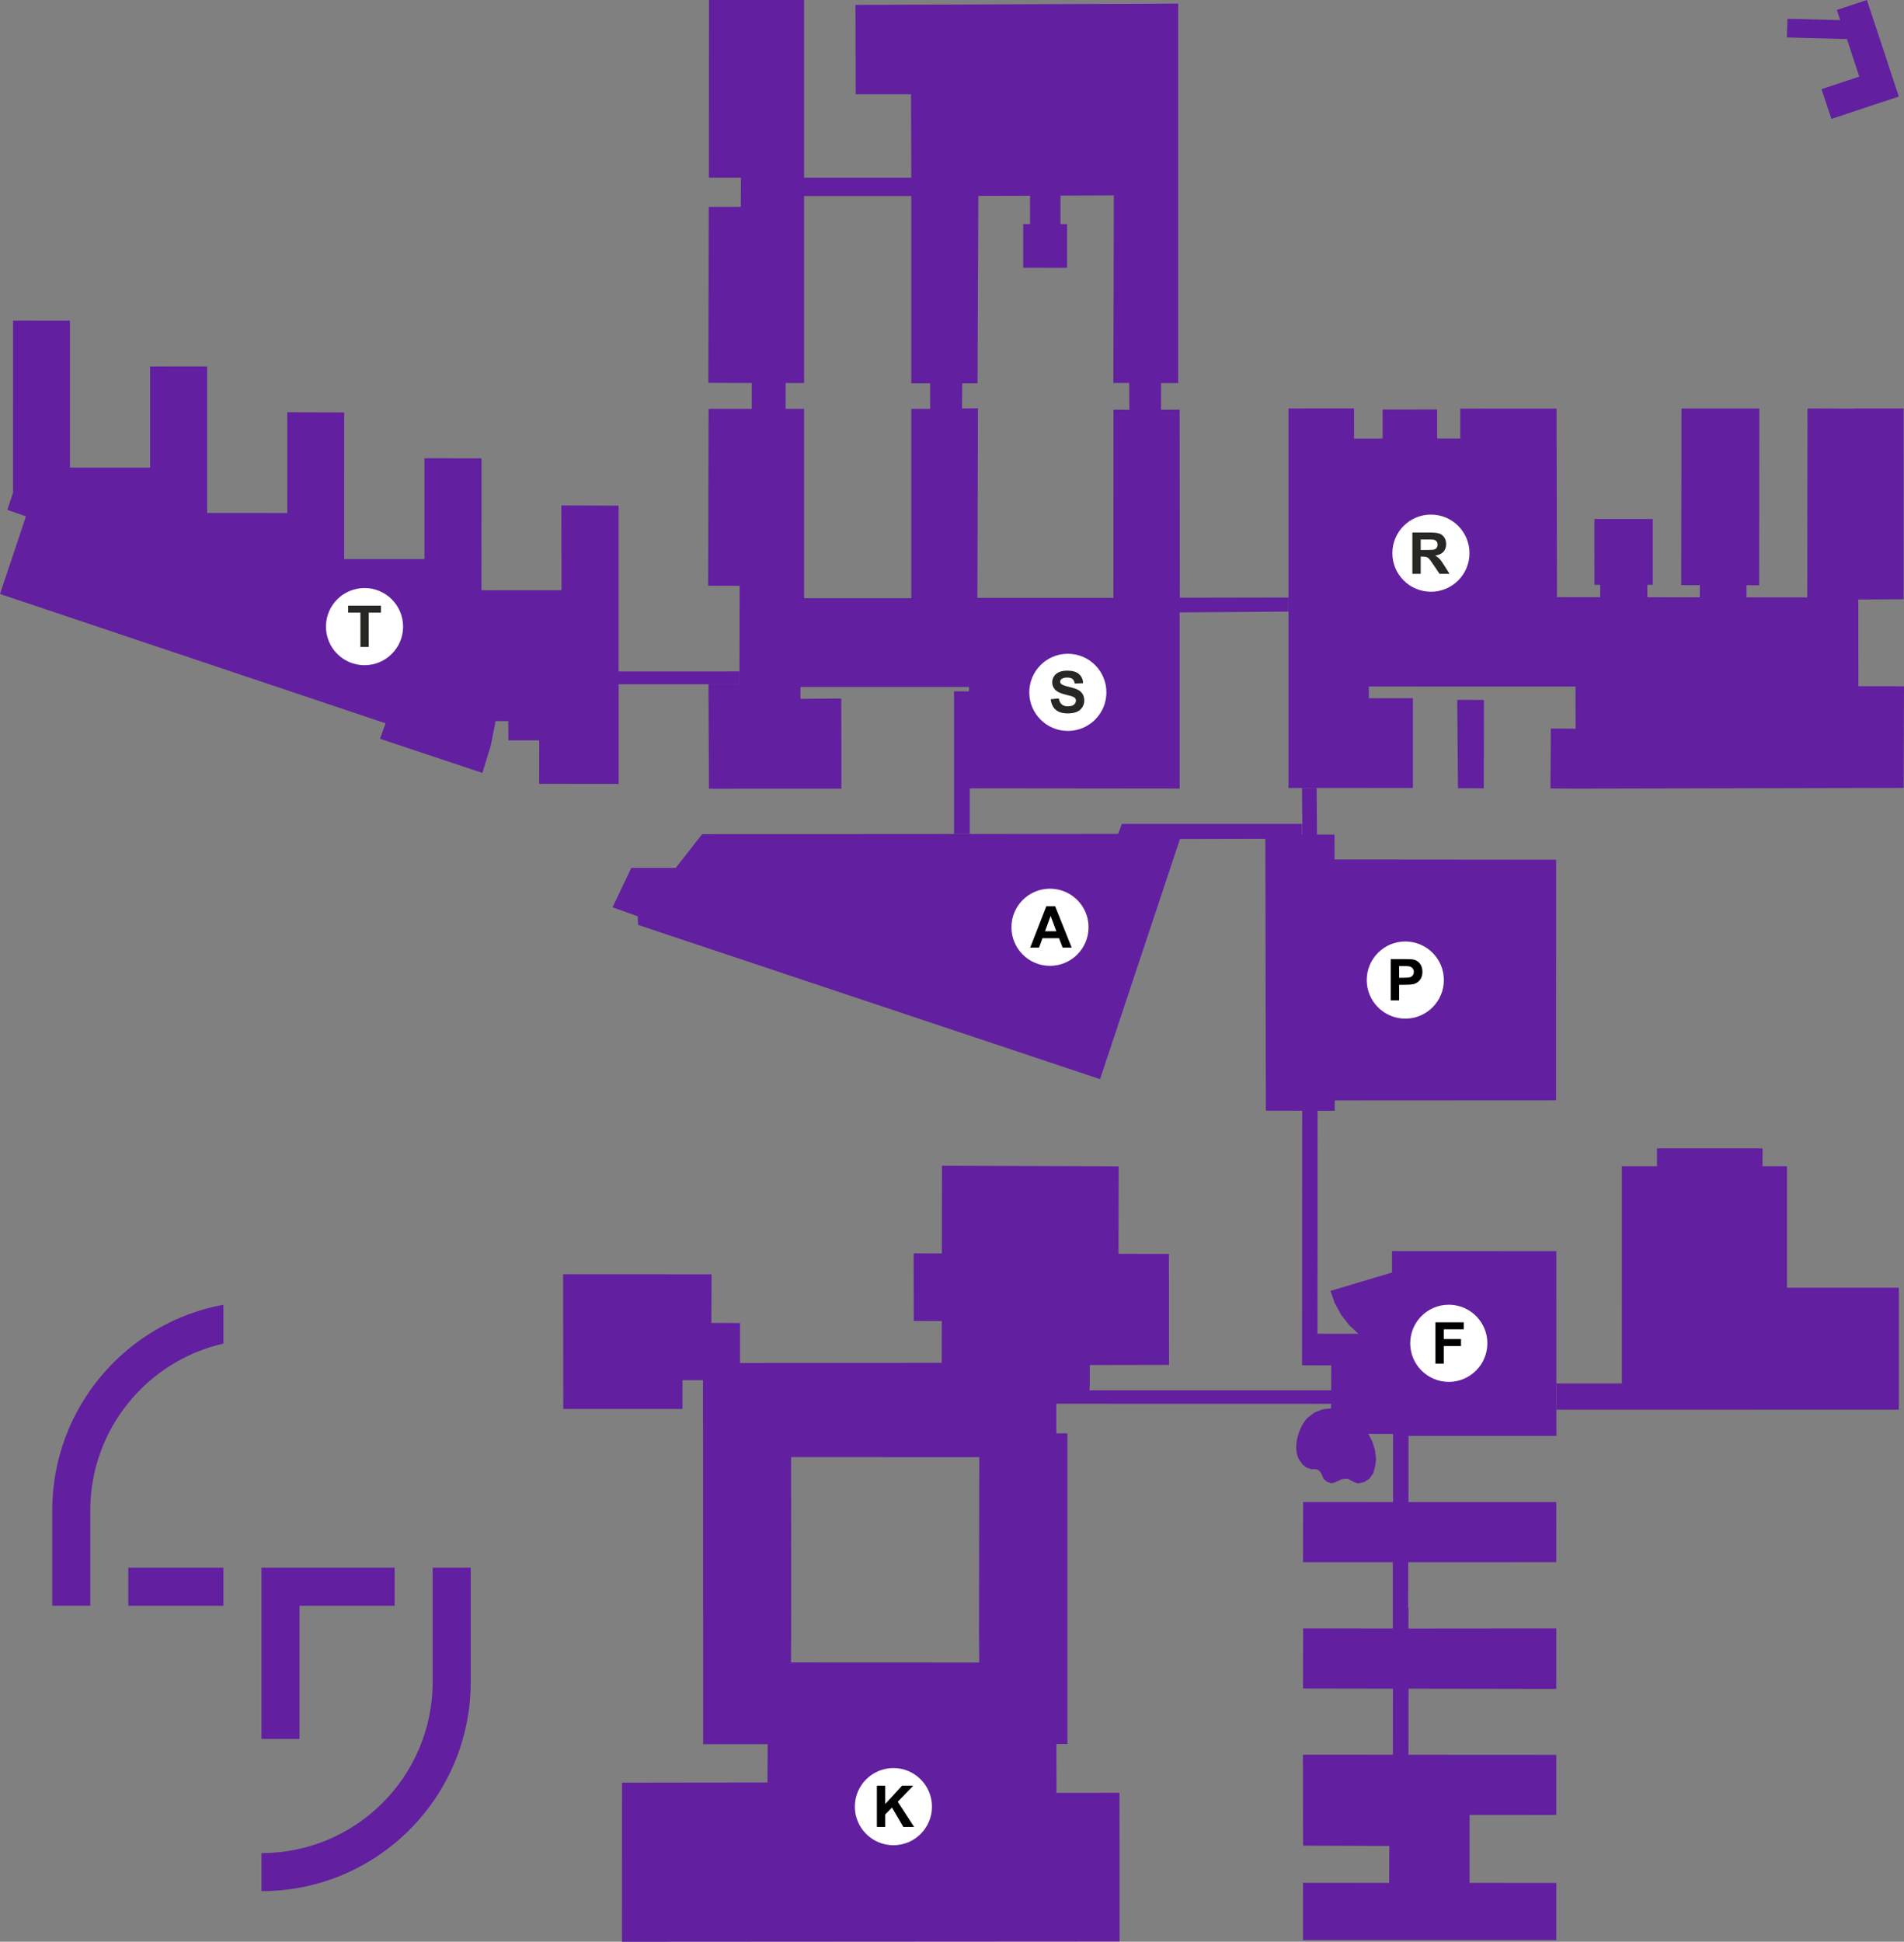 <?xml version="1.0" encoding="UTF-8"?>
<!DOCTYPE svg PUBLIC "-//W3C//DTD SVG 1.1//EN" "http://www.w3.org/Graphics/SVG/1.1/DTD/svg11.dtd">
<svg version="1.1" xmlns="http://www.w3.org/2000/svg" xmlns:xlink="http://www.w3.org/1999/xlink" x="0" y="0" width="332.322" height="338.792" viewBox="0, 0, 332.322, 338.792">
  <rect x="0" y="0" width="332.322" height="338.792" fill="#808080" stroke="none"/>
  <g id="Layer_1" transform="translate(-130.768, -166.794)">
    <path d="M385.113,288.899 L389.771,288.914 L389.748,304.339 L385.239,304.328 L385.113,288.899" fill="#621FA0"/>
    <path d="M355.662,238.058 L357.719,238.077 L357.72,238.054 L363.51,238.052 L367.106,238.05 L367.108,243.318 L372.095,243.316 L372.092,238.247 L374.81,238.245 L381.6,238.241 L381.605,243.31 L385.64,243.308 L385.639,238.094 L392.947,238.091 L398.872,238.089 L402.44,238.089 L402.518,269.071 L402.515,270.987 L410.063,270.995 L410.063,268.84 L409.059,268.84 L409.054,257.348 L419.246,257.343 L419.237,268.833 L418.294,268.832 L418.292,271.003 L427.458,271.013 L427.457,269.97 L427.457,268.892 L424.208,268.887 L424.252,238.076 L429.77,238.079 L437.844,238.079 L437.844,238.082 L437.805,268.906 L435.604,268.904 L435.604,271.022 L446.198,271.033 L446.209,269.016 L446.246,238.073 L448.592,238.075 L454.372,238.093 L454.374,238.058 L463.027,238.058 L463.025,268.996 L463.022,271.356 L456.482,271.388 L455.113,271.388 L455.131,284.395 L455.131,286.525 L463.09,286.533 L463.031,304.271 L405.782,304.396 L401.381,304.367 L401.448,293.908 L405.768,293.937 L405.76,286.584 L369.685,286.574 L369.686,288.626 L377.375,288.608 L377.379,304.279 L355.662,304.288 L355.662,238.058" fill="#621FA0"/>
    <path d="M358.085,312.419 L358.02,304.284 L360.57,304.279 L360.635,312.416 L363.689,312.413 L363.693,316.758 L402.377,316.793 L402.363,358.774 L363.73,358.794 L363.732,360.599 L361.039,360.605 L351.709,360.577 L351.653,332.44 L351.648,324.83 L351.645,324.83 L351.614,312.426 L358.085,312.419" fill="#621FA0"/>
    <path d="M259.417,166.794 L271.11,166.794 L271.11,197.797 L289.827,197.797 L289.776,183.229 L280.125,183.234 L280.08,167.648 L336.41,167.423 L336.41,233.624 L333.419,233.618 L333.413,238.284 L336.657,238.275 L336.691,271.085 L355.662,271.051 L355.662,273.502 L336.661,273.644 L336.661,304.382 L299.898,304.342 L299.898,286.659 L270.838,286.659 L270.482,286.661 L270.49,288.73 L277.603,288.671 L277.627,298.707 L277.627,304.399 L254.5,304.408 L254.425,286.184 L259.823,286.184 L259.825,285.424 L259.854,271.215 L259.853,269.006 L254.369,268.989 L254.443,238.132 L261.977,238.136 L261.99,233.61 L254.405,233.588 L254.468,202.902 L260.072,202.889 L260.086,197.797 L254.492,197.794 L254.51,166.794 L259.417,166.794 M301.517,202.863 L301.385,233.665 L298.713,233.666 L298.676,238.065 L301.462,238.029 L301.357,271.105 L325.104,271.105 L325.118,238.272 L327.882,238.3 L327.858,233.608 L325.096,233.602 L325.174,202.844 L325.174,200.886 L315.866,200.92 L315.866,205.903 L317.012,205.912 L317.012,213.524 L309.359,213.512 L309.359,205.898 L310.559,205.898 L310.546,200.947 L301.517,200.971 L301.517,202.863 M271.11,271.166 L289.827,271.166 L289.827,238.136 L293.113,238.136 L293.113,233.665 L289.827,233.665 L289.827,200.997 L271.11,200.997 L271.11,233.61 L267.892,233.61 L267.892,238.136 L271.11,238.136 L271.11,271.166" fill="#621FA0"/>
    <path d="M358.057,360.601 L360.739,360.605 L360.717,399.503 L367.864,399.507 L366.211,397.954 L364.825,396.159 L363.74,394.169 L362.985,392.031 L373.732,388.813 L373.733,385.085 L402.406,385.099 L402.418,409.275 L402.416,409.275 L402.419,417.325 L376.603,417.319 L376.6,428.874 L402.405,428.88 L402.402,439.363 L376.553,439.368 L376.54,447.321 L376.603,447.321 L376.598,450.942 L402.403,450.919 L402.397,461.475 L376.617,461.434 L376.604,469.314 L376.603,469.314 L376.598,472.956 L402.398,472.971 L402.405,483.458 L387.268,483.469 L387.268,495.317 L402.404,495.321 L402.401,505.299 L358.193,505.289 L358.196,495.307 L373.229,495.312 L373.255,488.873 L358.207,488.815 L358.176,472.944 L373.881,472.954 L373.889,461.43 L358.198,461.403 L358.214,450.912 L373.87,450.938 L373.868,439.369 L358.197,439.373 L358.214,428.87 L373.912,428.873 L373.915,416.981 L369.613,416.979 L370.31,418.362 L370.757,419.845 L370.943,421.383 L370.781,422.672 L370.416,423.918 L369.78,424.796 L368.872,425.386 L367.812,425.613 L367.073,425.376 L366.389,425.008 L366.103,424.834 L365.769,424.802 L364.906,424.89 L363.709,425.471 L363.129,425.583 L362.383,425.342 L361.796,424.822 L361.334,423.781 L360.99,423.351 L360.485,423.13 L359.631,423.137 L358.821,422.868 L358.139,422.356 L357.498,421.452 C356.352,419.364 357.411,415.81 358.964,414.182 L360.174,413.259 L361.587,412.692 L363.099,412.522 L363.1,410.64 L363.103,410.64 L363.105,409.798 L363.107,409.379 L363.123,405.023 L358.022,405.004 L358.033,399.898 L358.034,399.898 L358.057,360.601" fill="#621FA0"/>
    <path d="M254.964,389.13 L254.927,397.614 L259.931,397.636 L259.929,404.602 L295.129,404.577 L295.141,397.283 L290.256,397.276 L290.237,385.481 L295.158,385.492 L295.182,370.186 L326.02,370.291 L325.988,385.558 L334.793,385.576 L334.814,404.934 L320.978,404.962 L320.978,408.363 L320.935,409.373 L363.294,409.374 L363.282,411.725 L315.875,411.713 L315.136,411.713 L315.136,416.889 L317.073,416.883 L317.071,471.076 L309.227,471.072 L315.156,471.076 L315.16,479.608 L326.167,479.593 L326.177,505.532 L239.328,505.586 L239.334,477.831 L264.721,477.799 L264.748,472.542 L264.75,471.117 L261.354,471.109 L253.495,471.123 L253.478,416.914 L253.463,411.998 L253.467,407.606 L249.89,407.606 L249.89,412.625 L229.082,412.627 L229.053,389.118 L254.964,389.13 M268.846,421.022 L268.853,451.94 L268.831,456.856 L301.68,456.87 L301.643,451.893 L301.678,426.007 L301.695,421.037 L268.846,421.022" fill="#621FA0"/>
    <path d="M139.653,222.73 L142.979,222.73 L142.979,248.386 L156.967,248.386 L156.968,230.737 L163.575,230.72 L166.921,230.72 L166.921,256.3 L180.907,256.305 L180.909,238.721 L187.522,238.749 L190.841,238.763 L190.837,264.341 L204.857,264.341 L204.859,246.75 L211.452,246.763 L214.806,246.762 L214.803,269.784 L228.775,269.776 L228.75,254.973 L238.735,255.017 L238.737,283.952 L259.828,283.943 L259.823,286.184 L238.745,286.184 L238.745,303.568 L233.905,303.569 L224.879,303.558 L224.888,295.975 L219.491,295.972 L219.493,292.609 L217.27,292.611 L216.42,296.897 L215.144,301.075 L214.96,301.65 L197.099,295.691 L198.069,292.998 L130.768,270.429 L133.257,263.006 L135.296,256.887 L132.053,255.759 L133.047,252.738 L133.049,223.05 L133.043,222.721 L139.653,222.73" fill="#621FA0"/>
    <path d="M413.846,370.276 L419.979,370.275 L419.979,367.153 L438.396,367.151 L438.397,370.273 L442.666,370.272 L442.666,391.474 L462.186,391.471 L462.188,412.747 L402.419,412.759 L402.418,408.173 L413.853,408.171 L413.846,371.605 L413.846,370.276" fill="#621FA0"/>
    <path d="M254.5,304.408 L257.747,304.408 L254.5,304.417 L254.5,304.408" fill="#AFAFAF"/>
    <path d="M442.741,170.067 L451.955,170.31 L451.365,168.531 L456.613,166.794 L462.188,183.634 L450.42,187.545 L449.752,185.539 L448.692,182.347 L455.284,180.156 L453.129,173.607 L442.654,173.33 L442.741,170.067" fill="#621FA0"/>
    <path d="M361.35,408.862 L361.926,408.863 L361.926,408.864 L361.35,408.862" fill="#AFAFAF"/>
    <path d="M178.201,253.931 L178.548,254.361 L178.201,253.931" fill="#AFAFAF"/>
    <path d="M164.756,428.85 L164.758,429.469 L164.756,429.469 L164.756,428.85" fill="#A4A4A4"/>
    <path d="M326.577,310.543 L325.934,312.289 L253.315,312.339 L248.714,318.226 L240.948,318.226 L237.683,325.102 L242.085,326.672 L242.135,328.168 L322.768,355.079 L336.717,313.18 L358.023,313.13 L358.023,310.543 L326.577,310.543" fill="#621FA0"/>
    <path d="M297.285,287.417 L297.285,312.307 L300.032,312.307 L300.032,287.417 z" fill="#621FA0"/>
    <path d="M320.763,328.581 C320.763,332.299 317.749,335.312 314.032,335.312 C310.315,335.312 307.302,332.299 307.302,328.581 C307.302,324.864 310.315,321.851 314.032,321.851 C317.749,321.851 320.763,324.864 320.763,328.581" fill="#FFFFFF"/>
    <path d="M317.817,332.127 L316.234,332.127 L315.604,330.489 L312.722,330.489 L312.127,332.127 L310.583,332.127 L313.391,324.917 L314.93,324.917 z M315.137,329.275 L314.144,326.599 L313.17,329.275 z" fill="#000000"/>
    <path d="M323.879,287.593 C323.879,291.311 320.866,294.324 317.149,294.324 C313.432,294.324 310.418,291.311 310.418,287.593 C310.418,283.876 313.432,280.862 317.149,280.862 C320.866,280.862 323.879,283.876 323.879,287.593" fill="#FFFFFF"/>
    <path d="M314.155,288.794 L315.571,288.656 Q315.699,289.37 316.09,289.704 Q316.481,290.038 317.145,290.038 Q317.848,290.038 318.205,289.741 Q318.561,289.443 318.561,289.045 Q318.561,288.789 318.411,288.61 Q318.261,288.43 317.888,288.297 Q317.632,288.209 316.722,287.983 Q315.552,287.693 315.079,287.27 Q314.416,286.675 314.416,285.819 Q314.416,285.268 314.728,284.789 Q315.04,284.309 315.628,284.058 Q316.216,283.807 317.047,283.807 Q318.404,283.807 319.09,284.402 Q319.776,284.998 319.811,285.991 L318.355,286.055 Q318.261,285.499 317.954,285.256 Q317.647,285.012 317.032,285.012 Q316.397,285.012 316.038,285.273 Q315.807,285.44 315.807,285.72 Q315.807,285.976 316.024,286.158 Q316.299,286.389 317.361,286.64 Q318.424,286.891 318.933,287.159 Q319.442,287.427 319.729,287.892 Q320.017,288.356 320.017,289.04 Q320.017,289.66 319.673,290.201 Q319.329,290.742 318.699,291.005 Q318.07,291.268 317.13,291.268 Q315.763,291.268 315.03,290.636 Q314.298,290.004 314.155,288.794 z" fill="#272724"/>
    <path d="M201.122,276.126 C201.122,279.843 198.108,282.857 194.391,282.857 C190.674,282.857 187.66,279.843 187.66,276.126 C187.66,272.408 190.674,269.395 194.391,269.395 C198.108,269.395 201.122,272.408 201.122,276.126" fill="#FFFFFF"/>
    <path d="M193.672,279.672 L193.672,273.682 L191.532,273.682 L191.532,272.462 L197.262,272.462 L197.262,273.682 L195.127,273.682 L195.127,279.672 z" fill="#272724"/>
    <path d="M387.252,263.309 C387.252,267.026 384.239,270.04 380.521,270.04 C376.804,270.04 373.79,267.026 373.79,263.309 C373.79,259.592 376.804,256.578 380.521,256.578 C384.239,256.578 387.252,259.592 387.252,263.309" fill="#FFFFFF"/>
    <path d="M377.28,266.914 L377.28,259.704 L380.344,259.704 Q381.5,259.704 382.023,259.898 Q382.547,260.093 382.862,260.589 Q383.177,261.086 383.177,261.725 Q383.177,262.537 382.7,263.066 Q382.223,263.594 381.273,263.732 Q381.746,264.007 382.053,264.337 Q382.36,264.666 382.882,265.507 L383.762,266.914 L382.021,266.914 L380.969,265.345 Q380.408,264.504 380.201,264.285 Q379.995,264.066 379.764,263.985 Q379.533,263.904 379.031,263.904 L378.736,263.904 L378.736,266.914 z M378.736,262.753 L379.813,262.753 Q380.86,262.753 381.121,262.665 Q381.382,262.576 381.529,262.36 Q381.677,262.143 381.677,261.819 Q381.677,261.455 381.482,261.231 Q381.288,261.007 380.934,260.948 Q380.757,260.924 379.872,260.924 L378.736,260.924 z" fill="#272724"/>
    <path d="M382.777,337.793 C382.777,341.511 379.764,344.525 376.047,344.525 C372.33,344.525 369.316,341.511 369.316,337.793 C369.316,334.076 372.33,331.063 376.047,331.063 C379.764,331.063 382.777,334.076 382.777,337.793" fill="#FFFFFF"/>
    <path d="M373.512,341.34 L373.512,334.13 L375.848,334.13 Q377.176,334.13 377.579,334.239 Q378.199,334.401 378.617,334.944 Q379.035,335.488 379.035,336.348 Q379.035,337.012 378.794,337.465 Q378.553,337.917 378.181,338.175 Q377.81,338.434 377.426,338.517 Q376.905,338.62 375.917,338.62 L374.967,338.62 L374.967,341.34 z M374.967,335.35 L374.967,337.396 L375.764,337.396 Q376.625,337.396 376.915,337.283 Q377.205,337.17 377.37,336.929 Q377.535,336.688 377.535,336.368 Q377.535,335.975 377.303,335.719 Q377.072,335.463 376.718,335.399 Q376.458,335.35 375.671,335.35 z" fill="#000000"/>
    <path d="M390.369,401.169 C390.369,404.887 387.355,407.9 383.638,407.9 C379.921,407.9 376.907,404.887 376.907,401.169 C376.907,397.452 379.921,394.439 383.638,394.439 C387.355,394.439 390.369,397.452 390.369,401.169" fill="#FFFFFF"/>
    <path d="M381.306,404.715 L381.306,397.505 L386.248,397.505 L386.248,398.725 L382.761,398.725 L382.761,400.431 L385.771,400.431 L385.771,401.651 L382.761,401.651 L382.761,404.715 z" fill="#000000"/>
    <path d="M293.434,482.014 C293.434,485.731 290.42,488.744 286.703,488.744 C282.986,488.744 279.972,485.731 279.972,482.014 C279.972,478.296 282.986,475.282 286.703,475.282 C290.42,475.282 293.434,478.296 293.434,482.014" fill="#FFFFFF"/>
    <path d="M283.819,485.56 L283.819,478.35 L285.275,478.35 L285.275,481.552 L288.216,478.35 L290.173,478.35 L287.459,481.158 L290.321,485.56 L288.437,485.56 L286.455,482.176 L285.275,483.381 L285.275,485.56 z" fill="#000000"/>
    <path d="M153.166,440.317 L153.166,446.958 L169.766,446.958 L169.766,440.317 z" fill="#621F9F"/>
    <path d="M183.047,446.959 L199.647,446.959 L199.647,440.317 L176.405,440.317 L176.405,470.2 L183.047,470.2 L183.047,446.959" fill="#621F9F"/>
    <path d="M169.764,401.216 L169.764,394.439 C152.765,397.562 139.885,412.456 139.885,430.356 L139.885,446.958 L146.524,446.958 L146.524,430.356 C146.524,416.134 156.457,404.237 169.764,401.216" fill="#621F9F"/>
    <path d="M206.288,440.317 L206.288,460.236 C206.288,476.74 192.909,490.119 176.405,490.119 L176.405,496.758 C196.576,496.758 212.928,480.407 212.928,460.236 L212.928,440.317 L206.288,440.317" fill="#621F9F"/>
  </g>
</svg>
